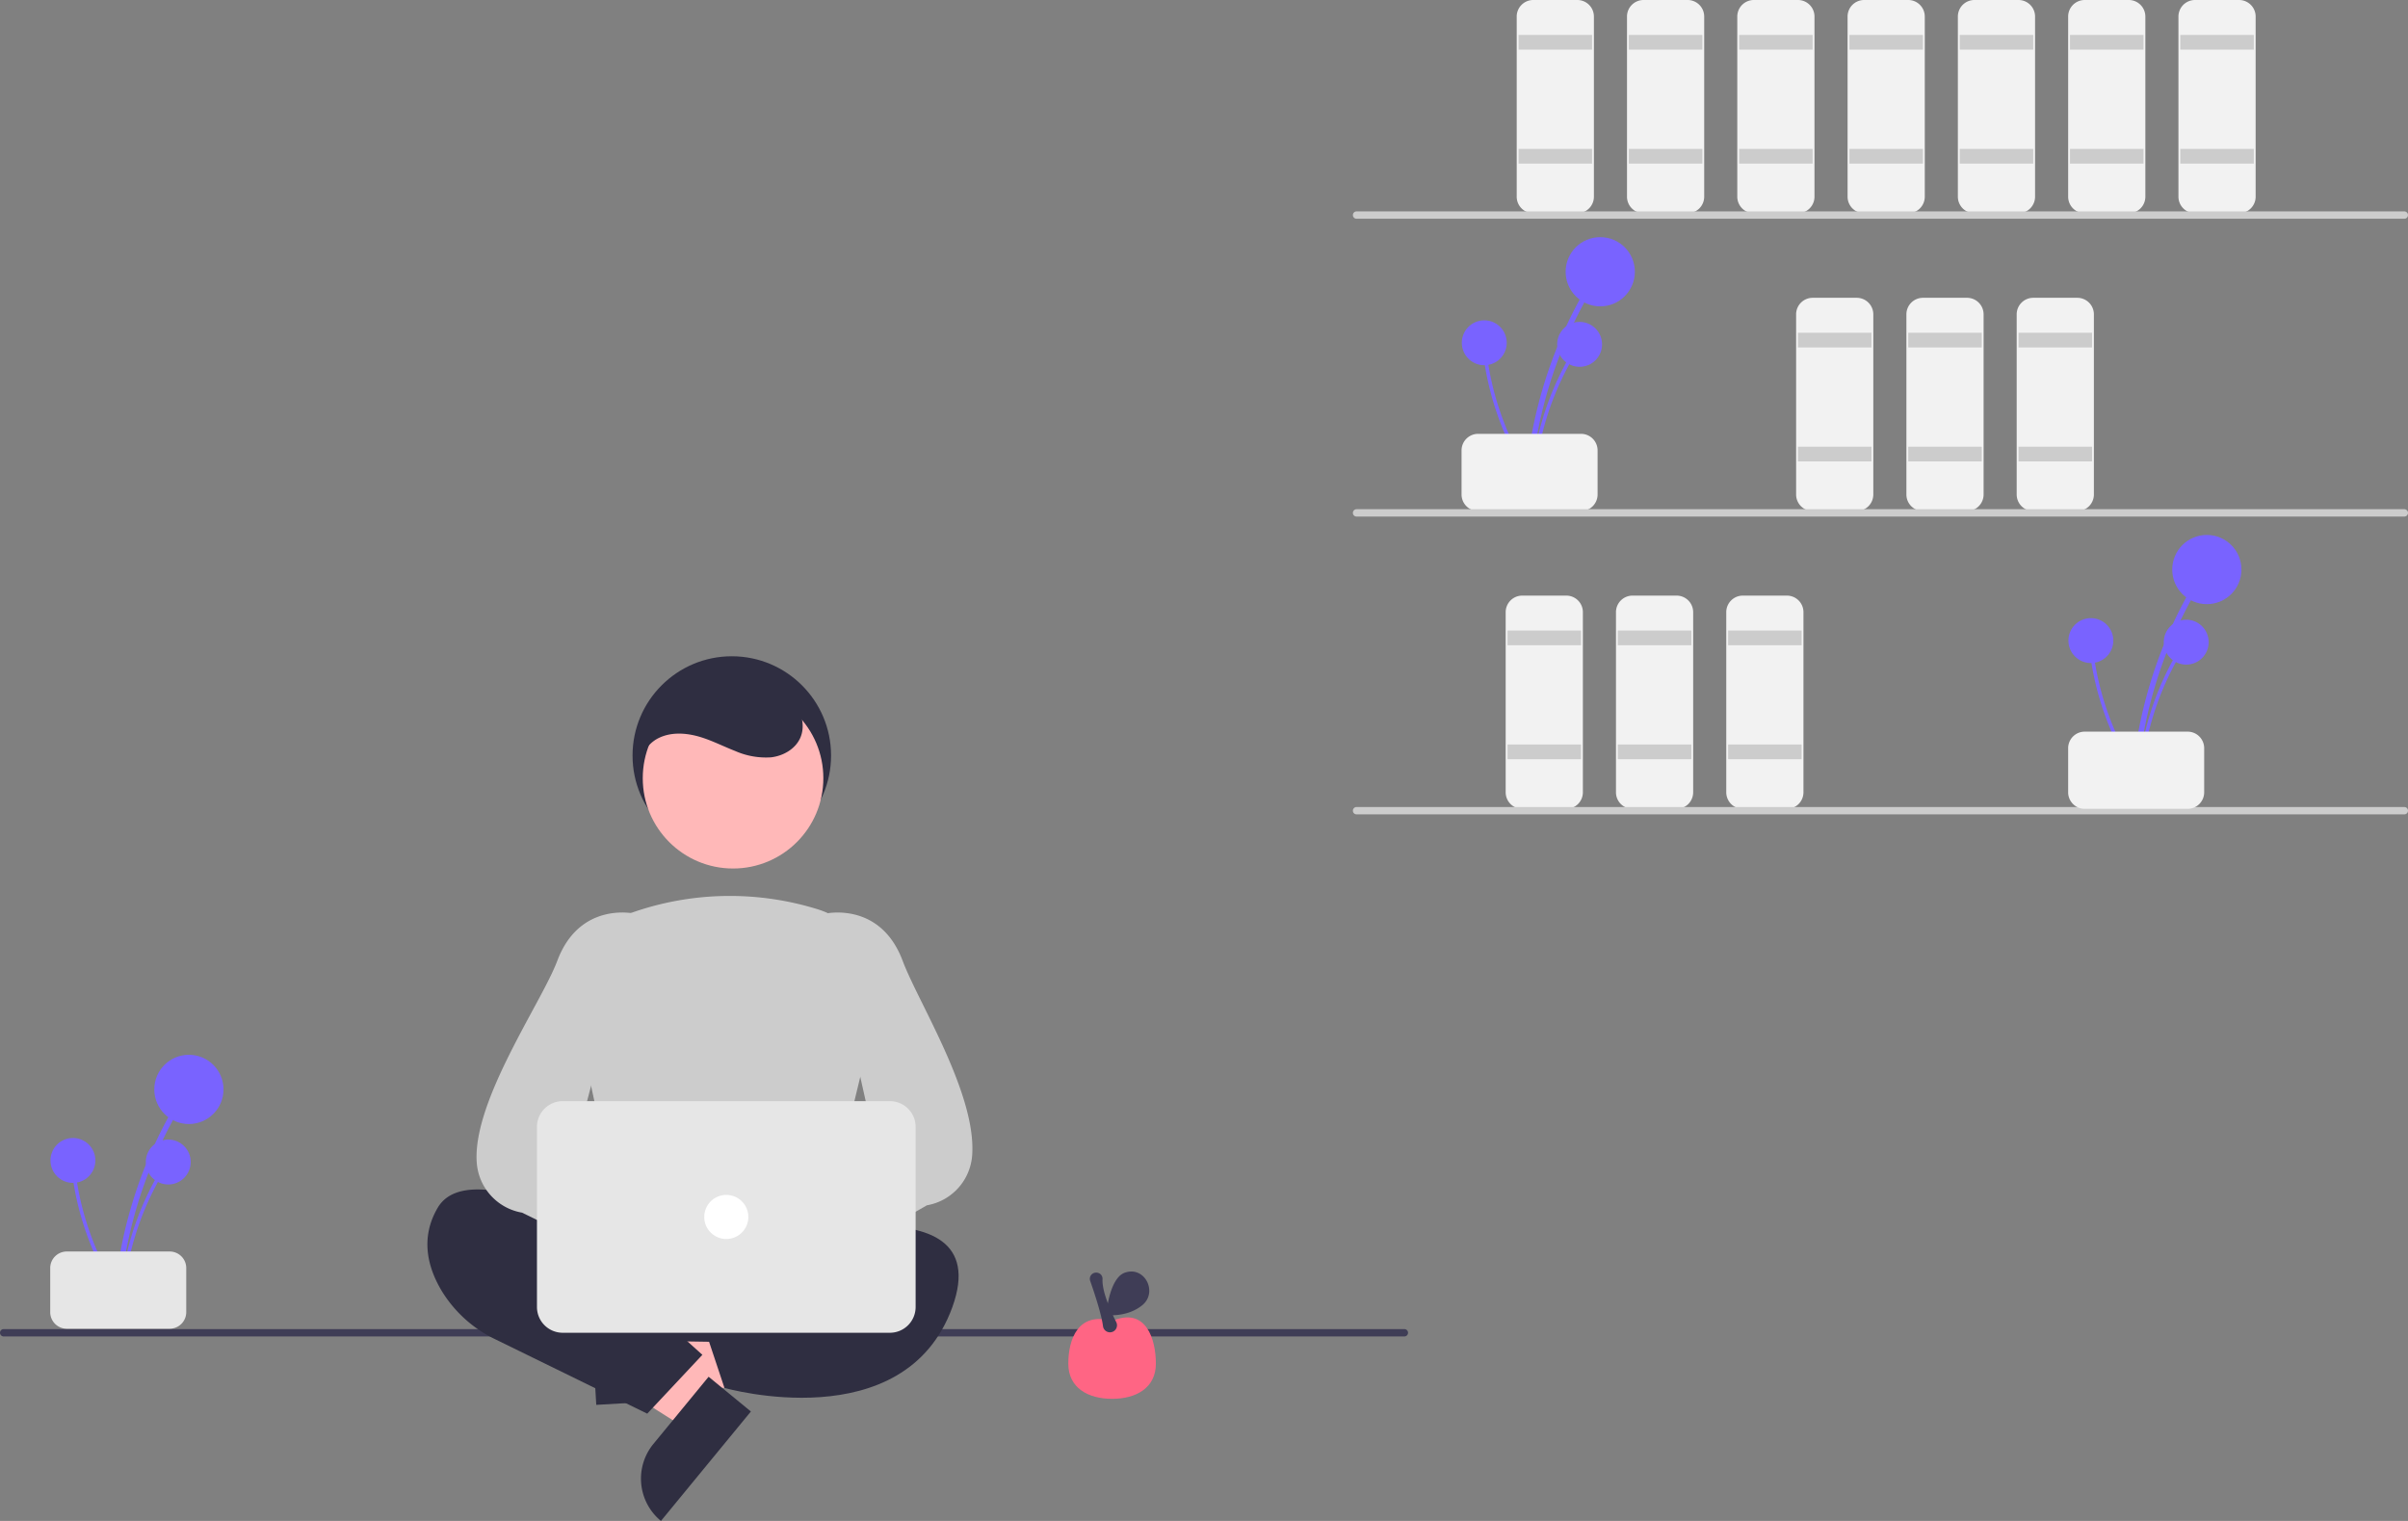 <svg xmlns="http://www.w3.org/2000/svg" data-name="Layer 1" width="655" height="413.68" viewBox="0 0 655 413.68"
    xmlns:xlink="http://www.w3.org/1999/xlink">
    <rect x="0" y="0" width="655" height="413.68" fill="#808080" stroke="none"/>
    <path
        d="M689.063,372.583a122.041,122.041,0,0,1,10.101-38.517q2.28-5.092,5.018-9.961a.744.744,0,0,0-1.284-.75,123.729,123.729,0,0,0-13.768,37.982q-1.034,5.584-1.554,11.246c-.088.952,1.399.946,1.486,0Z"
        transform="translate(-272.5 -243.16)" fill="#7963FF" />
    <circle cx="435.282" cy="73.914" r="9.414" fill="#7963FF" />
    <path
        d="M690.026,372.833a79.174,79.174,0,0,1,6.553-24.988q1.479-3.304,3.255-6.462a.483.483,0,0,0-.833-.487,80.268,80.268,0,0,0-8.932,24.641q-.671,3.622-1.008,7.296c-.057.618.908.614.964,0Z"
        transform="translate(-272.5 -243.16)" fill="#7963FF" />
    <circle cx="429.67" cy="93.662" r="6.108" fill="#7963FF" />
    <path
        d="M688.809,372.257a79.174,79.174,0,0,1-10.202-23.733q-.866-3.515-1.408-7.097a.483.483,0,0,0-.956.128,80.268,80.268,0,0,0,8.113,24.922q1.699,3.269,3.693,6.373c.335.522,1.093-.074.76-.593Z"
        transform="translate(-272.5 -243.16)" fill="#7963FF" />
    <circle cx="403.735" cy="93.233" r="6.108" fill="#7963FF" />
    <path
        d="M670.059,377.66v-12a4.505,4.505,0,0,1,4.5-4.5h28a4.505,4.505,0,0,1,4.5,4.5v12a4.505,4.505,0,0,1-4.5,4.5h-28A4.505,4.505,0,0,1,670.059,377.66Z"
        transform="translate(-272.5 -243.16)" fill="#f2f2f2" style="isolation:isolate" />
    <path
        d="M701.559,301.16h-12a4.505,4.505,0,0,1-4.5-4.5v-49a4.505,4.505,0,0,1,4.5-4.5h12a4.505,4.505,0,0,1,4.5,4.5v49A4.505,4.505,0,0,1,701.559,301.16Z"
        transform="translate(-272.5 -243.16)" fill="#f2f2f2" style="isolation:isolate" />
    <rect x="413.059" y="9.5" width="20" height="4" fill="#ccc" />
    <rect x="413.059" y="40.5" width="20" height="4" fill="#ccc" />
    <path
        d="M731.559,301.16h-12a4.505,4.505,0,0,1-4.5-4.5v-49a4.505,4.505,0,0,1,4.5-4.5h12a4.505,4.505,0,0,1,4.5,4.5v49A4.505,4.505,0,0,1,731.559,301.16Z"
        transform="translate(-272.5 -243.16)" fill="#f2f2f2" style="isolation:isolate" />
    <rect x="443.059" y="9.5" width="20" height="4" fill="#ccc" />
    <rect x="443.059" y="40.5" width="20" height="4" fill="#ccc" />
    <path
        d="M761.559,301.16h-12a4.505,4.505,0,0,1-4.5-4.5v-49a4.505,4.505,0,0,1,4.5-4.5h12a4.505,4.505,0,0,1,4.5,4.5v49A4.505,4.505,0,0,1,761.559,301.16Z"
        transform="translate(-272.5 -243.16)" fill="#f2f2f2" style="isolation:isolate" />
    <rect x="473.059" y="9.5" width="20" height="4" fill="#ccc" />
    <rect x="473.059" y="40.5" width="20" height="4" fill="#ccc" />
    <path
        d="M777.559,382.16h-12a4.505,4.505,0,0,1-4.5-4.5v-49a4.505,4.505,0,0,1,4.5-4.5h12a4.505,4.505,0,0,1,4.5,4.5v49A4.505,4.505,0,0,1,777.559,382.16Z"
        transform="translate(-272.5 -243.16)" fill="#f2f2f2" style="isolation:isolate" />
    <rect x="489.059" y="90.5" width="20" height="4" fill="#ccc" />
    <rect x="489.059" y="121.5" width="20" height="4" fill="#ccc" />
    <path
        d="M807.559,382.16h-12a4.505,4.505,0,0,1-4.5-4.5v-49a4.505,4.505,0,0,1,4.5-4.5h12a4.505,4.505,0,0,1,4.5,4.5v49A4.505,4.505,0,0,1,807.559,382.16Z"
        transform="translate(-272.5 -243.16)" fill="#f2f2f2" style="isolation:isolate" />
    <rect x="519.059" y="90.5" width="20" height="4" fill="#ccc" />
    <rect x="519.059" y="121.5" width="20" height="4" fill="#ccc" />
    <path
        d="M837.559,382.16h-12a4.505,4.505,0,0,1-4.5-4.5v-49a4.505,4.505,0,0,1,4.5-4.5h12a4.505,4.505,0,0,1,4.5,4.5v49A4.505,4.505,0,0,1,837.559,382.16Z"
        transform="translate(-272.5 -243.16)" fill="#f2f2f2" style="isolation:isolate" />
    <rect x="549.059" y="90.5" width="20" height="4" fill="#ccc" />
    <rect x="549.059" y="121.5" width="20" height="4" fill="#ccc" />
    <path
        d="M698.559,463.16h-12a4.505,4.505,0,0,1-4.5-4.5v-49a4.505,4.505,0,0,1,4.5-4.5h12a4.505,4.505,0,0,1,4.5,4.5v49A4.505,4.505,0,0,1,698.559,463.16Z"
        transform="translate(-272.5 -243.16)" fill="#f2f2f2" style="isolation:isolate" />
    <rect x="410.059" y="171.5" width="20" height="4" fill="#ccc" />
    <rect x="410.059" y="202.5" width="20" height="4" fill="#ccc" />
    <path
        d="M728.559,463.16h-12a4.505,4.505,0,0,1-4.5-4.5v-49a4.505,4.505,0,0,1,4.5-4.5h12a4.505,4.505,0,0,1,4.5,4.5v49A4.505,4.505,0,0,1,728.559,463.16Z"
        transform="translate(-272.5 -243.16)" fill="#f2f2f2" style="isolation:isolate" />
    <rect x="440.059" y="171.5" width="20" height="4" fill="#ccc" />
    <rect x="440.059" y="202.5" width="20" height="4" fill="#ccc" />
    <path
        d="M758.559,463.16h-12a4.505,4.505,0,0,1-4.5-4.5v-49a4.505,4.505,0,0,1,4.5-4.5h12a4.505,4.505,0,0,1,4.5,4.5v49A4.505,4.505,0,0,1,758.559,463.16Z"
        transform="translate(-272.5 -243.16)" fill="#f2f2f2" style="isolation:isolate" />
    <rect x="470.059" y="171.5" width="20" height="4" fill="#ccc" />
    <rect x="470.059" y="202.5" width="20" height="4" fill="#ccc" />
    <path
        d="M791.559,301.16h-12a4.505,4.505,0,0,1-4.5-4.5v-49a4.505,4.505,0,0,1,4.5-4.5h12a4.505,4.505,0,0,1,4.5,4.5v49A4.505,4.505,0,0,1,791.559,301.16Z"
        transform="translate(-272.5 -243.16)" fill="#f2f2f2" style="isolation:isolate" />
    <rect x="503.059" y="9.5" width="20" height="4" fill="#ccc" />
    <rect x="503.059" y="40.5" width="20" height="4" fill="#ccc" />
    <path
        d="M821.559,301.16h-12a4.505,4.505,0,0,1-4.5-4.5v-49a4.505,4.505,0,0,1,4.5-4.5h12a4.505,4.505,0,0,1,4.5,4.5v49A4.505,4.505,0,0,1,821.559,301.16Z"
        transform="translate(-272.5 -243.16)" fill="#f2f2f2" style="isolation:isolate" />
    <rect x="533.059" y="9.5" width="20" height="4" fill="#ccc" />
    <rect x="533.059" y="40.5" width="20" height="4" fill="#ccc" />
    <path
        d="M851.559,301.16h-12a4.505,4.505,0,0,1-4.5-4.5v-49a4.505,4.505,0,0,1,4.5-4.5h12a4.505,4.505,0,0,1,4.5,4.5v49A4.505,4.505,0,0,1,851.559,301.16Z"
        transform="translate(-272.5 -243.16)" fill="#f2f2f2" style="isolation:isolate" />
    <rect x="563.059" y="9.5" width="20" height="4" fill="#ccc" />
    <rect x="563.059" y="40.5" width="20" height="4" fill="#ccc" />
    <path
        d="M881.559,301.16h-12a4.505,4.505,0,0,1-4.5-4.5v-49a4.505,4.505,0,0,1,4.5-4.5h12a4.505,4.505,0,0,1,4.5,4.5v49A4.505,4.505,0,0,1,881.559,301.16Z"
        transform="translate(-272.5 -243.16)" fill="#f2f2f2" style="isolation:isolate" />
    <rect x="593.059" y="9.5" width="20" height="4" fill="#ccc" />
    <rect x="593.059" y="40.5" width="20" height="4" fill="#ccc" />
    <path d="M926.5,302.66h-285a1,1,0,0,1,0-2h285a1,1,0,0,1,0,2Z" transform="translate(-272.5 -243.16)"
        fill="#ccc" />
    <path d="M926.5,383.66h-285a1,1,0,0,1,0-2h285a1,1,0,0,1,0,2Z" transform="translate(-272.5 -243.16)"
        fill="#ccc" />
    <path d="M926.5,464.66h-285a1,1,0,0,1,0-2h285a1,1,0,0,1,0,2Z" transform="translate(-272.5 -243.16)"
        fill="#ccc" />
    <path
        d="M854.063,453.583a122.041,122.041,0,0,1,10.101-38.517q2.28-5.092,5.018-9.961a.744.744,0,0,0-1.284-.75,123.729,123.729,0,0,0-13.768,37.982q-1.034,5.584-1.554,11.246c-.088.952,1.399.946,1.486,0Z"
        transform="translate(-272.5 -243.16)" fill="#7963FF" />
    <circle cx="600.282" cy="154.914" r="9.414" fill="#7963FF" />
    <path
        d="M855.026,453.833a79.174,79.174,0,0,1,6.553-24.988q1.479-3.304,3.255-6.462a.483.483,0,0,0-.833-.487,80.268,80.268,0,0,0-8.932,24.641q-.671,3.622-1.008,7.296c-.057.618.908.614.964,0Z"
        transform="translate(-272.5 -243.16)" fill="#7963FF" />
    <circle cx="594.67" cy="174.662" r="6.108" fill="#7963FF" />
    <path
        d="M853.809,453.257a79.174,79.174,0,0,1-10.202-23.733q-.866-3.515-1.408-7.097a.483.483,0,0,0-.956.128,80.268,80.268,0,0,0,8.113,24.922q1.699,3.269,3.693,6.373c.335.522,1.093-.074.76-.593Z"
        transform="translate(-272.5 -243.16)" fill="#7963FF" />
    <circle cx="568.735" cy="174.233" r="6.108" fill="#7963FF" />
    <path
        d="M835.059,458.66v-12a4.505,4.505,0,0,1,4.5-4.5h28a4.505,4.505,0,0,1,4.5,4.5v12a4.505,4.505,0,0,1-4.5,4.5h-28A4.505,4.505,0,0,1,835.059,458.66Z"
        transform="translate(-272.5 -243.16)" fill="#f2f2f2" style="isolation:isolate" />
    <path d="M654.5,606.66h-381a1,1,0,0,1,0-2h381a1,1,0,0,1,0,2Z" transform="translate(-272.5 -243.16)"
        fill="#3f3d56" />
    <circle cx="199.059" cy="205.5" r="27" fill="#2f2e41" />
    <polygon points="173.405 378.826 172.69 366.588 219.556 358.003 220.612 376.067 173.405 378.826" fill="#ffb8b8" />
    <path
        d="M436.622,598.163h23.644a0,0,0,0,1,0,0v14.887a0,0,0,0,1,0,0H421.735a0,0,0,0,1,0,0v0A14.887,14.887,0,0,1,436.622,598.163Z"
        transform="translate(747.34 -113.142) rotate(86.655)" fill="#2f2e41" />
    <polygon points="193.789 378.714 186.004 388.185 145.768 362.666 157.257 348.688 193.789 378.714" fill="#ffb8b8" />
    <path
        d="M454.39,629.787h23.644a0,0,0,0,1,0,0v14.887a0,0,0,0,1,0,0H439.503a0,0,0,0,1,0,0v0A14.887,14.887,0,0,1,454.39,629.787Z"
        transform="translate(-597.32 343.861) rotate(-50.582)" fill="#2f2e41" />
    <path
        d="M443.887,577.83l-5.32,25.079a4,4,0,0,0,3.848,4.83l52.298.844a4,4,0,0,0,4.004-4.695l-4.575-25.922a4,4,0,0,0-3.939-3.305H447.8A4,4,0,0,0,443.887,577.83Z"
        transform="translate(-272.5 -243.16)" fill="#2f2e41" />
    <path
        d="M452.559,586.66s-51-32-61-15c-5,8.5-2.5,16.75,1.25,22.875a34.631,34.631,0,0,0,14.402,12.891l41.347,20.234,15-16-10-9Z"
        transform="translate(-272.5 -243.16)" fill="#2f2e41" />
    <path d="M478.559,581.66s66-19,53,17-62,22-62,22l-5-15,17-12Z" transform="translate(-272.5 -243.16)"
        fill="#2f2e41" />
    <circle cx="199.398" cy="211.665" r="24.561" fill="#ffb8b8" />
    <path
        d="M473.185,585.629a131.994,131.994,0,0,1-30.257-3.986l-.292-.08-13.706-63.045a23.225,23.225,0,0,1,14.933-26.943,80.46,80.46,0,0,1,51.3-1.024h0a23.47,23.47,0,0,1,15.635,27.765l-15.308,63.195-.216.103C488.911,584.626,480.956,585.629,473.185,585.629Z"
        transform="translate(-272.5 -243.16)" fill="#ccc" />
    <path
        d="M454.774,590.527a10.056,10.056,0,0,1,14.475-5.312l26.987-23.425,2.442,18.408-26.001,19.422a10.11,10.11,0,0,1-17.902-9.094Z"
        transform="translate(-272.5 -243.16)" fill="#ffb8b8" />
    <path
        d="M480.512,595.636a4.534,4.534,0,0,1-1.296-.19,4.453,4.453,0,0,1-2.962-2.816l-3.257-9.229a4.472,4.472,0,0,1,1.302-4.902l36.769-22.074L496.573,491.763l.369-.089c.15-.037,15-3.417,21.086,12.811,4.261,11.365,20.031,36.077,18.919,52.776a14.885,14.885,0,0,1-12.322,13.728l-41.388,23.713A4.456,4.456,0,0,1,480.512,595.636Z"
        transform="translate(-272.5 -243.16)" fill="#ccc" />
    <path
        d="M484.636,588.333a10.056,10.056,0,0,0-14.475-5.312l-26.986-23.425-2.442,18.408,26.001,19.422a10.11,10.11,0,0,0,17.902-9.094Z"
        transform="translate(-272.5 -243.16)" fill="#ffb8b8" />
    <path
        d="M461.606,595.636a4.456,4.456,0,0,1-2.724-.935l-44.388-21.713a14.885,14.885,0,0,1-12.322-13.728c-1.113-16.699,17.657-43.411,21.919-54.776,6.085-16.228,20.936-12.849,21.086-12.811l.369.089L428.051,558.424l39.769,20.074a4.472,4.472,0,0,1,1.302,4.902l-3.257,9.229a4.453,4.453,0,0,1-2.962,2.816A4.535,4.535,0,0,1,461.606,595.636Z"
        transform="translate(-272.5 -243.16)" fill="#ccc" />
    <path
        d="M514.559,605.66h-89a7.008,7.008,0,0,1-7-7v-49a7.008,7.008,0,0,1,7-7h89a7.008,7.008,0,0,1,7,7v49A7.008,7.008,0,0,1,514.559,605.66Z"
        transform="translate(-272.5 -243.16)" fill="#E6E6E6" />
    <circle cx="197.559" cy="331" r="6" fill="#fff" />
    <path
        d="M447.091,453.826c-1.456-3.692.933-8.092,4.476-9.881s7.818-1.448,11.608-.27c3.185.991,6.17,2.526,9.277,3.738a20.762,20.762,0,0,0,9.753,1.737c3.314-.374,6.613-2.233,7.969-5.28,1.406-3.159.45-7.013-1.715-9.709a18.799,18.799,0,0,0-8.612-5.535c-7.308-2.574-15.748-2.65-22.532,1.093s-11.394,11.71-9.992,19.33"
        transform="translate(-272.5 -243.16)" fill="#2f2e41" />
    <path
        d="M305.162,594.979A122.042,122.042,0,0,1,315.263,556.461q2.28-5.092,5.018-9.961a.744.744,0,0,0-1.284-.75,123.728,123.728,0,0,0-13.768,37.982q-1.034,5.584-1.554,11.246c-.088.952,1.399.946,1.486,0Z"
        transform="translate(-272.5 -243.16)" fill="#7963FF" />
    <circle cx="51.381" cy="296.31" r="9.414" fill="#7963FF" />
    <path
        d="M306.125,595.229a79.174,79.174,0,0,1,6.553-24.988q1.479-3.304,3.255-6.462a.483.483,0,0,0-.833-.487,80.269,80.269,0,0,0-8.932,24.641q-.671,3.622-1.008,7.296c-.057.618.908.614.964,0Z"
        transform="translate(-272.5 -243.16)" fill="#7963FF" />
    <circle cx="45.769" cy="316.058" r="6.108" fill="#7963FF" />
    <path
        d="M304.908,594.652a79.174,79.174,0,0,1-10.202-23.733q-.866-3.515-1.408-7.097a.483.483,0,0,0-.956.128,80.268,80.268,0,0,0,8.113,24.922q1.699,3.269,3.693,6.373c.335.522,1.093-.074.76-.593Z"
        transform="translate(-272.5 -243.16)" fill="#7963FF" />
    <circle cx="19.835" cy="315.629" r="6.108" fill="#7963FF" />
    <path
        d="M286.159,600.056v-12a4.505,4.505,0,0,1,4.5-4.5h28a4.505,4.505,0,0,1,4.5,4.5v12a4.505,4.505,0,0,1-4.5,4.5h-28A4.505,4.505,0,0,1,286.159,600.056Z"
        transform="translate(-272.5 -243.16)" fill="#E6E6E6" style="isolation:isolate" />
    <path
        d="M586.909,614.061c0,6.577-5.332,9.567-11.909,9.567s-11.909-2.99-11.909-9.567S565.738,599.81,575,602.456C584.262,598.487,586.909,607.484,586.909,614.061Z"
        transform="translate(-272.5 -243.16)" fill="#ff6584" />
    <path
        d="M574.42,605.537a1.904,1.904,0,0,1-1.891-1.659c-.394-3.281-2.568-9.708-3.484-12.318l-0-.001a1.703,1.703,0,0,1,.22-1.566,1.787,1.787,0,0,1,2.663-.192,1.705,1.705,0,0,1,.468,1.276c-.179,3.351,2.263,8.765,3.735,11.694a1.908,1.908,0,0,1-1.51,2.756A1.763,1.763,0,0,1,574.42,605.537Z"
        transform="translate(-272.5 -243.16)" fill="#3f3d56" />
    <path
        d="M583.232,598.146c4.134-3.383.891-10.308-4.283-8.978a4.178,4.178,0,0,0-1.864.994c-3.174,2.998-3.666,10.669-3.666,10.669S579.024,601.59,583.232,598.146Z"
        transform="translate(-272.5 -243.16)" fill="#3f3d56" />
</svg>